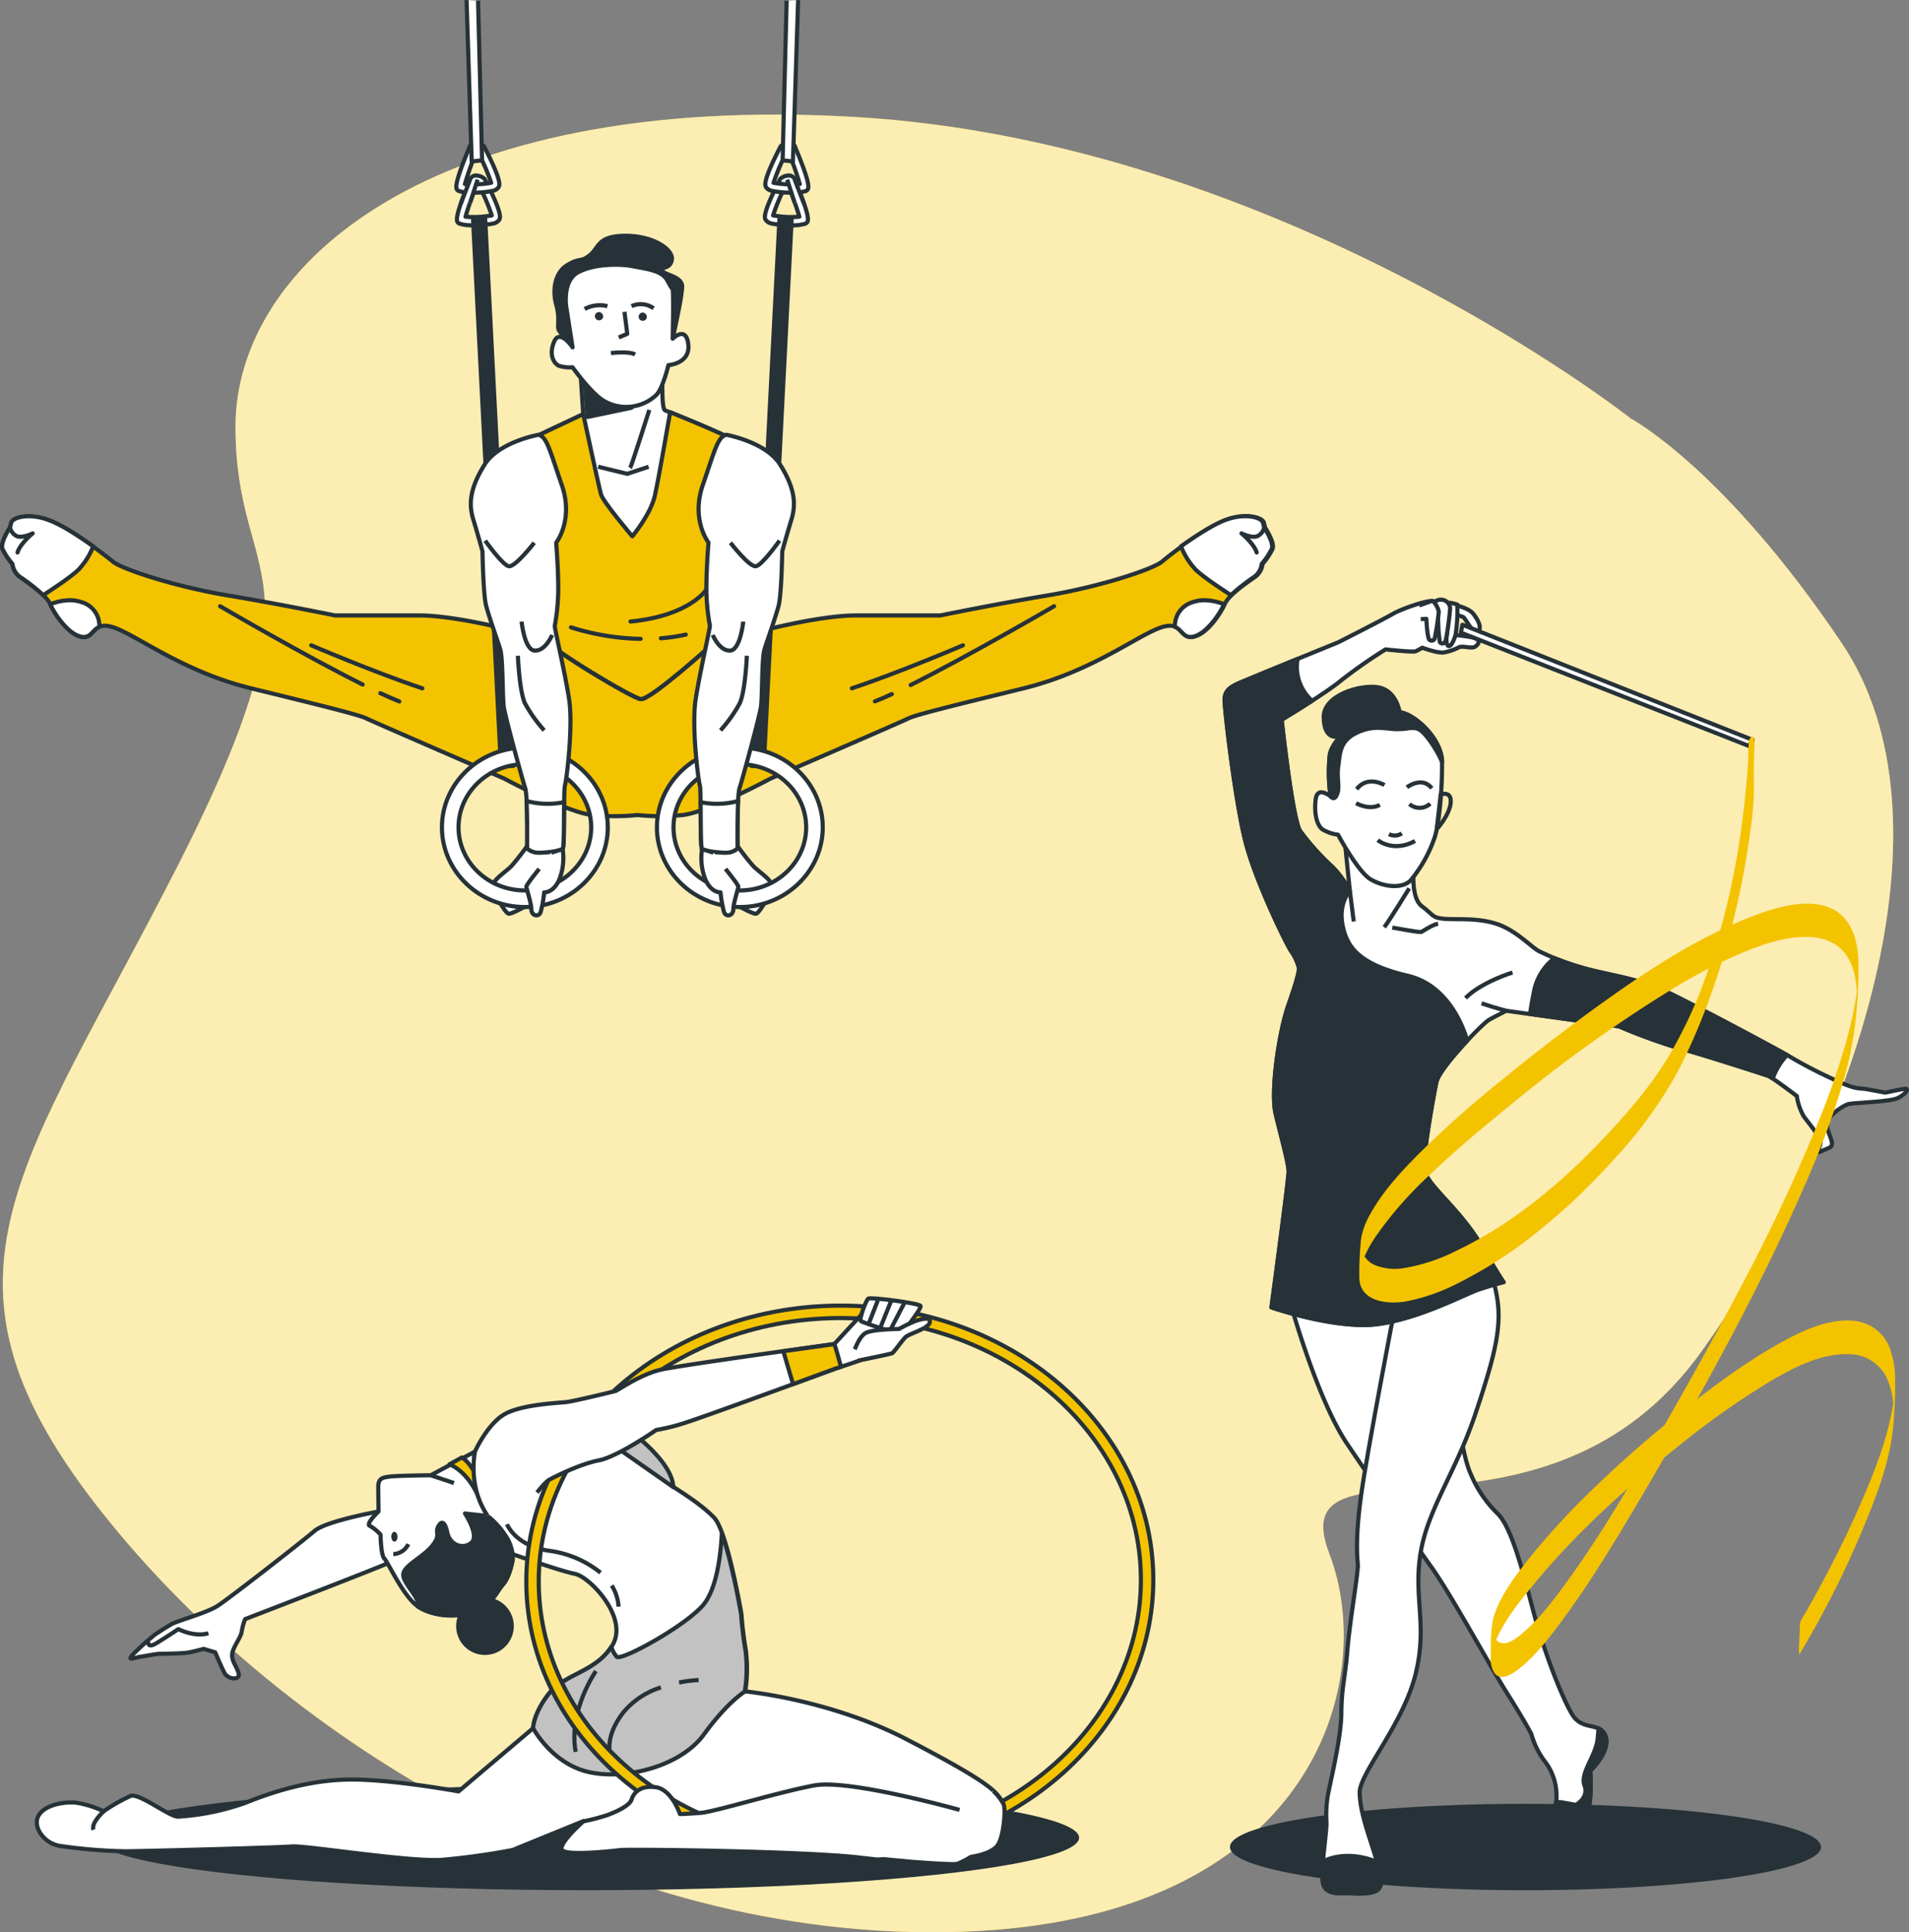 <svg xmlns="http://www.w3.org/2000/svg" viewBox="0 0 460.43 466.02"><rect x="0" y="0" width="460.43" height="466.02" fill="#808080" stroke="none"/><g id="freepik--background-simple--inject-361"><path d="M413.53,111.48S328.9,44.7,226.41,38.75,77,74.46,77,113.47s23.14,33.06-13.89,105.79S.28,317.78,43.26,373.32s123,105.79,208.27,103.14,101.17-60.17,89.27-91.24,52.23,4,89.92-48.93S492.87,208,464.44,165.7,413.53,111.48,413.53,111.48Z" transform="translate(-20.2 -10.54)" style="fill:#F4C300"></path><path d="M413.53,111.48S328.9,44.7,226.41,38.75,77,74.46,77,113.47s23.14,33.06-13.89,105.79S.28,317.78,43.26,373.32s123,105.79,208.27,103.14,101.17-60.17,89.27-91.24,52.23,4,89.92-48.93S492.87,208,464.44,165.7,413.53,111.48,413.53,111.48Z" transform="translate(-20.2 -10.54)" style="fill:#fff;opacity:0.7"></path></g><g id="freepik--shadow-2--inject-361"><ellipse cx="367.93" cy="445.46" rx="71.28" ry="10.42" style="fill:#263238"></ellipse></g><g id="freepik--shadow-1--inject-361"><ellipse cx="141.64" cy="443.22" rx="118.63" ry="12.65" style="fill:#263238"></ellipse></g><g id="freepik--character-3--inject-361"><path d="M331.34,324.49s6.53,23.6,13.8,34.31,15.31,22.71,20.23,29.58,14,23.69,18.33,30.54,5.84,9.82,5.84,9.82a20,20,0,0,0,3.07,6.37,13.45,13.45,0,0,1,3,8.46c.08,3.12-1.21,3.9-1.27,5.36s2.85,1.78,4.32,1.43,4-.67,4.74-3.77.36-8.94.36-8.94,5-4.79,3.68-8.39-5.58-1.06-8.11-5.33-6.29-14.21-8.48-21.8-5.33-22.3-9.32-26.42a28.68,28.68,0,0,1-6.68-9.86c-1.53-3.39-2.49-10.3-2.49-10.3s.47-6.44-3.89-21.83-14.62-14.34-24.4-14.54S332.23,318.07,331.34,324.49Z" transform="translate(-20.2 -10.54)" style="fill:#fff;stroke:#263238;stroke-linejoin:round"></path><path d="M398.65,450.36c1.47-.36,4-.67,4.74-3.77s.36-8.94.36-8.94,5-4.79,3.68-8.39a3,3,0,0,0-1.68-1.84c-.05.58-.12,1.36-.21,2.39-.38,4.15-4.31,8.36-3.18,11.33s-2.07,4.7-2.07,4.7l-2.89-.53a5.2,5.2,0,0,0-1.92-.08c-.3,1.8-1.1,2.55-1.15,3.7C394.27,450.39,397.18,450.71,398.65,450.36Z" transform="translate(-20.2 -10.54)" style="fill:#263238;stroke:#263238;stroke-linejoin:round"></path><path d="M356.71,325.53s-5.82,30.17-7.8,42.8-1.35,17.65-1.22,19.53-2,14.08-2.52,20.72-1.41,8.9-1.45,15.15-3,18-3.34,20.27a29.76,29.76,0,0,0-.25,6c.11,2.51-1.52,11.81-.81,14.76s4.49,2.26,6.15,2.33,6.23.47,7.34-1.15.17-4.16-1.11-8.38-3.54-10.14-3.56-14.73,10.46-16.44,13.45-28.4-.49-18.35,1.2-29.11,8.52-19.64,13.27-33.82,6.49-21.18,5.13-28.53-3-8.87-3-8.87Z" transform="translate(-20.2 -10.54)" style="fill:#fff;stroke:#263238;stroke-linejoin:round"></path><path d="M352.81,466c.92-1.36.42-3.36-.52-6.43-6.68-2.67-11.39-.91-13-.11a20.68,20.68,0,0,0,0,5.36c.71,2.94,4.49,2.26,6.15,2.33S351.7,467.59,352.81,466Z" transform="translate(-20.2 -10.54)" style="fill:#263238;stroke:#263238;stroke-linejoin:round"></path><path d="M344.45,212.52l1.33,12.93a23.67,23.67,0,0,0-4.11-5.75A60.12,60.12,0,0,1,333.8,211c-1.9-2.87-4.48-26.87-4.48-26.87s10.66-6.39,14.36-9.5a123.79,123.79,0,0,1,10.7-7.47s6.64.74,7.28.45a17.93,17.93,0,0,0,1.58-.86s3.67,1.39,5.23,1.14a13,13,0,0,0,3.62-1.24c1-.44,3.06.42,3.89-.15s1.62-1.64-.53-2.2a40.39,40.39,0,0,0-6.18-.72l.83-4.93a9.77,9.77,0,0,1,3.07.75c.6.49,2.46,4.29,3.42,3.55s.56-2.3-1.06-4.39-8.57-3-10.12-3.05-7.21,1.88-9.44,3.18-13,6.76-13,6.76-21.78,8.88-24,9.87-3.34,1.88-3.42,3.9,2.67,25.56,5.23,35,9.43,23.51,10.74,25.58a12.86,12.86,0,0,1,2,4.27c0,.47-.25,2.32-2.53,8.75s-4.43,20.92-3.11,26.4S331,291.1,331,293.12s-4.14,32.73-4.14,32.73,15.76,5.46,25.91,4,20.78-7.21,24.08-8.32,6-1.77,6-1.77-.3-.16-5.52-9.07S363.82,296,363.66,292.29s2.27-17.44,3-20.82,11.14-14.13,12.72-15,4.13-2.15,4.13-2.15l27.15,3.75a141.67,141.67,0,0,0,14.37,5.25c5.07,1.29,20.39,6.27,21.46,6.62s7.09,4.95,7.09,4.95a13.73,13.73,0,0,0,1.66,4.88c1.17,1.6,4.13,5.13,4.09,6.22s-1.37,3.05.22,2.18,2.82-.66,2.42-2.38-1.42-3-1-4.7,3.89-4,5.14-4.29,9.8-.53,11.69-1.38,3.21-2.51,1.65-2.26-4.54.9-4.54.9-2-.39-4.31-.8-2.49.21-7.67-2.18a111.44,111.44,0,0,1-11.09-5.73c-4.1-2.34-26.42-14.28-31.3-16.34s-10.11-3-15.34-4.2a64.36,64.36,0,0,1-13.92-4.92c-2-1.16-5.68-5.2-10.43-6.63s-9.43-.86-12.37-1.13-2.45-.88-5.31-3-1.94-9.39-1.94-9.39,1.47,5.8-7.25-1.08S344.45,212.52,344.45,212.52Z" transform="translate(-20.2 -10.54)" style="fill:#fff;stroke:#263238;stroke-linejoin:round"></path><path d="M385,245.09s-7.45,2.26-11.34,6.15" transform="translate(-20.2 -10.54)" style="fill:none;stroke:#263238;stroke-linejoin:round"></path><path d="M383.54,254.32s-2.09-.49-6-1.79" transform="translate(-20.2 -10.54)" style="fill:none;stroke:#263238;stroke-linejoin:round"></path><path d="M356,234.25s6.46,1.2,6.94,1.06,2.39-1.61,4.11-2" transform="translate(-20.2 -10.54)" style="fill:none;stroke:#263238;stroke-linejoin:round"></path><path d="M360.08,224.8s-4.66,7.57-6,9.37" transform="translate(-20.2 -10.54)" style="fill:none;stroke:#263238;stroke-linejoin:round"></path><line x1="325.58" y1="214.91" x2="326.51" y2="222.24" style="fill:none;stroke:#263238;stroke-linejoin:round"></line><path d="M377.34,310.7c-5.22-8.9-13.52-14.68-13.68-18.41s2.27-17.44,3-20.82c.44-2,4.11-6.39,7.42-9.93-1.29-4.55-5.29-13.53-14.28-15.65-12-2.82-14.76-7-15.79-12.28s1.74-8.16,1.74-8.16a23.67,23.67,0,0,0-4.11-5.75A60.12,60.12,0,0,1,333.8,211c-1.9-2.87-4.48-26.87-4.48-26.87s3.6-2.16,7.34-4.58a10.9,10.9,0,0,1-3.49-10.1c-6.1,2.5-13,5.34-14.19,5.87-2.22,1-3.34,1.88-3.42,3.9s2.67,25.56,5.23,35,9.43,23.51,10.74,25.58a12.86,12.86,0,0,1,2,4.27c0,.47-.25,2.32-2.53,8.75s-4.43,20.92-3.11,26.4S331,291.1,331,293.12s-4.14,32.73-4.14,32.73,15.76,5.46,25.91,4,20.78-7.21,24.08-8.32,6-1.77,6-1.77S382.56,319.61,377.34,310.7Z" transform="translate(-20.2 -10.54)" style="fill:#263238;stroke:#263238;stroke-linejoin:round"></path><path d="M335.34,240.59s1.33-12-1-20.45" transform="translate(-20.2 -10.54)" style="fill:none;stroke:#263238;stroke-linejoin:round"></path><path d="M451.22,265c-5.31-3-26-14-30.69-16-4.88-2.06-10.11-3-15.34-4.2a71.63,71.63,0,0,1-10.09-3.17,13.47,13.47,0,0,0-5,8.45c-.39,1.92-.67,3.57-.87,5l21.49,3a141.67,141.67,0,0,0,14.37,5.25c5.07,1.29,20.39,6.27,21.46,6.62a7.45,7.45,0,0,1,1.22.71A16,16,0,0,1,451.22,265Z" transform="translate(-20.2 -10.54)" style="fill:#263238;stroke:#263238;stroke-linejoin:round"></path><path d="M371.68,156.35a36.74,36.74,0,0,1-.39,7.15c-.55,2.15-1.54,3.51-2,2.56s-.05-2.33,0-4-.44-4.51-.42-5S368.36,155.25,371.68,156.35Z" transform="translate(-20.2 -10.54)" style="fill:#fff;stroke:#263238;stroke-linejoin:round"></path><path d="M369.37,155.87a2.13,2.13,0,0,1,.59,1.32,71.26,71.26,0,0,1-1,7.51c-.22.77-.5,1.15-1.07,1s-.43-.6-.63-2-.16-5.56-.5-6.61-.85-1.33-.06-1.68A2.24,2.24,0,0,1,369.37,155.87Z" transform="translate(-20.2 -10.54)" style="fill:#fff;stroke:#263238;stroke-linejoin:round"></path><path d="M362.49,156.56s2.24-.78,2.92-1.06,1.77,1.9,1.8,2.61a57.93,57.93,0,0,1-1,6.48.8.8,0,0,1-1.23.27c-.57-.47-.76-5.07-.76-5.07l-1.36.08" transform="translate(-20.2 -10.54)" style="fill:#fff;stroke:#263238;stroke-linejoin:round"></path><polygon points="352.72 150.67 422.73 178.45 421.78 179.9 352.35 152.58 352.72 150.67" style="fill:#fff;stroke:#263238;stroke-linejoin:round"></polygon><path d="M441.81,194.33c0,.26,0,.38,0,0,0,.12,0,.25,0,.38v.24c0,.55,0-.46,0-.18,0,.87,0-.58,0,0,0-.61.05-1.3.08-1.85,0,.24.05-1.07,0-.34.06-1.11,0-.32,0-.08,0,.43,0-.53,0,.09,0,.22,0,.45,0,.67-.26,4.37-.7,9.06-1.26,13.52a183.63,183.63,0,0,1-8.81,38.73,109.34,109.34,0,0,1-9,19.52c-4.38,7.33-10,13.87-15.86,20.05-10.18,10.76-22,20.68-35.43,27.08a44.08,44.08,0,0,1-12.55,4.19,13,13,0,0,1-7.26-.74,5.53,5.53,0,0,1-3.27-4.54c0-.12,0-.25,0-.37-.07-.75-.34,7.4-.29,7.07,0-.08,0-.17,0-.25.05-.34.1-.67.17-1a14.62,14.62,0,0,1,.69-2.25,29.42,29.42,0,0,1,2.88-5.36,90.67,90.67,0,0,1,13.13-15c6.21-5.95,12.83-11.47,19.51-16.89a342,342,0,0,1,38.71-27.77,128.26,128.26,0,0,1,18-9.27c4.62-1.86,9.63-3.51,14.66-3.48,3.68,0,7.31,1.21,9.52,4.29s2.65,7.32,2.7,11.15c0,1.39.41-7.49.21-5.17l-.06.8c-.06.62-.12,1.24-.2,1.85-.16,1.23-.35,2.46-.58,3.69-.48,2.64-1.1,5.25-1.8,7.84a175.64,175.64,0,0,1-5.95,17.68,414.68,414.68,0,0,1-17.95,39C435.41,329.87,428.7,342,421.8,354c-7.39,12.84-14.79,25.76-23.5,37.77-3.15,4.35-6.47,8.81-10.54,12.35-1.4,1.21-4.28,3.73-6.27,2.31a4.14,4.14,0,0,1-1.35-2.7c0-.14,0-.29-.06-.43a2,2,0,0,1,0-.23c0-.16-.3,7.07-.3,7.09.07-.39.11-.77.21-1.16a15.9,15.9,0,0,1,.85-2.49c2-4.77,5.33-9.05,8.58-13,10.24-12.62,22.49-23.74,35.17-33.85a198.32,198.32,0,0,1,22.61-16c5.59-3.28,12.27-6.77,19-6.52a10.1,10.1,0,0,1,9.14,5.89,18.28,18.28,0,0,1,1.5,6.26c.05.59.07,1.19.08,1.78,0,3.09.52-8.1.16-4.22-.13,1.37-.33,2.73-.58,4.07-1.41,7.48-4.29,14.72-7.29,21.69s-6.42,13.89-10.06,20.62c-1.53,2.83-3.09,5.65-4.75,8.4a5.06,5.06,0,0,0-.08,1.19c-.05,1-.09,1.91-.13,2.86s-.08,1.91-.11,2.86a3.63,3.63,0,0,1,0,1.19,234.15,234.15,0,0,0,16-31.85c2.82-6.84,5.52-14,6.51-21.34a96.33,96.33,0,0,0,.69-13.15,22.44,22.44,0,0,0-1-6.86,10.24,10.24,0,0,0-8.53-7.39c-6.51-.83-13.3,2.54-18.78,5.62-8.37,4.7-16.16,10.6-23.67,16.56-7.16,5.68-14.06,11.71-20.62,18.07a181.45,181.45,0,0,0-15.73,17.07c-3.15,4-6.48,8.32-8.2,13.16-1.19,3.35-.92,7.17-1,10.67a6.15,6.15,0,0,0,.9,3.75c1.56,2.11,4.41.16,5.9-1,4.13-3.23,7.42-7.64,10.52-11.82,5.3-7.18,10.08-14.74,14.67-22.39q10.41-17.31,20.12-35c7.26-13.23,14.23-26.63,20.48-40.36,5.54-12.15,10.79-24.67,13.88-37.7a97.59,97.59,0,0,0,2.2-19.81c.12-4.2,0-8.81-2.27-12.5-5.18-8.39-17.59-4.26-24.73-1.37-14.06,5.7-26.91,14.55-39.1,23.47-6.8,5-13.45,10.18-20,15.54a255.74,255.74,0,0,0-20.14,17.93c-4.29,4.35-8.58,9-11.54,14.41a19,19,0,0,0-2,5,14.41,14.41,0,0,0-.29,2.26,77.49,77.49,0,0,0-.29,8.2c.26,5.54,6.67,6.24,11,5.56a47.27,47.27,0,0,0,13.27-4.68,104,104,0,0,0,17.58-11.26,153.11,153.11,0,0,0,19.81-18.63,105.53,105.53,0,0,0,14.91-20.48C431.49,256.33,439,236,442.37,211c1.43-10.41.5-10.38,1-20.88.15-3.25-1.34-1.58-1.38-.77-.07,1.65-.16,3.32-.17,5Z" transform="translate(-20.2 -10.54)" style="fill:#F4C300"></path><path d="M357.79,182.34s-.72-5.15-5-6-13.42,1.78-13.33,7.21,3.22,4.64,3.22,4.64Z" transform="translate(-20.2 -10.54)" style="fill:#263238;stroke:#263238;stroke-linejoin:round"></path><path d="M348.57,184s-7,4.37-7.65,8.69a40.52,40.52,0,0,0,.21,9.94s-3.15-2.62-3.59.62.2,6.37,1.71,7.37a9.75,9.75,0,0,0,3.67,1.23s4.76,8.89,7.79,10.72,7.65,2.49,9.76.25a32.77,32.77,0,0,0,5.7-10.16c1.23-3.52,1.89-12.19,1.83-18.24s-7.11-11.93-10.21-12.06S350.17,182.8,348.57,184Z" transform="translate(-20.2 -10.54)" style="fill:#fff;stroke:#263238;stroke-linejoin:round"></path><path d="M357.79,182.34c-3.1-.13-7.62.46-9.22,1.64,0,0-7,4.37-7.65,8.69a40.52,40.52,0,0,0,.21,9.94s.88,1.27,1.58-.56-.16-3.89.28-6.82.24-6,4.52-8,7-.79,9.81-.83,3.44-.64,5,0,4.15,4.67,5.15,6.73c.18.37.38.8.57,1.26C367.94,188.34,360.89,182.47,357.79,182.34Z" transform="translate(-20.2 -10.54)" style="fill:#263238;stroke:#263238;stroke-linejoin:round"></path><path d="M367.68,202.15s2.68-1,2.41,2-3.37,6.38-3.37,6.38Z" transform="translate(-20.2 -10.54)" style="fill:none;stroke:#263238;stroke-linejoin:round"></path><path d="M347.27,204.25s3.18,1.84,5.73.4" transform="translate(-20.2 -10.54)" style="fill:none;stroke:#263238;stroke-linejoin:round"></path><path d="M354.12,199.88s-4.08-2.49-6.71,1" transform="translate(-20.2 -10.54)" style="fill:none;stroke:#263238;stroke-linejoin:round"></path><path d="M360.14,204.47a3.75,3.75,0,0,0,5-.1" transform="translate(-20.2 -10.54)" style="fill:none;stroke:#263238;stroke-linejoin:round"></path><path d="M359.53,200.41s3.69-2.79,6,.25" transform="translate(-20.2 -10.54)" style="fill:none;stroke:#263238;stroke-linejoin:round"></path><path d="M355.19,211.72a3.14,3.14,0,0,0,3.11-.18" transform="translate(-20.2 -10.54)" style="fill:none;stroke:#263238;stroke-linejoin:round"></path><path d="M352.49,213.16s3.75,3.1,9,.21" transform="translate(-20.2 -10.54)" style="fill:none;stroke:#263238;stroke-linejoin:round"></path></g><g id="freepik--character-2--inject-361"><path d="M325.32,137.78l-.3-1.21c-.31-1.21-4.24-2.43-9.09-.61s-13.31,8.17-15.43,10S285.66,152,273,154.12s-26,4.85-26,4.85H226.64c-8.18,0-21.19,3.33-21.19,3.33-12.72.6-31.48,6.35-31.48,6.35s-18.77-5.75-31.48-6.35c0,0-13-3.33-21.19-3.33H101s-13.32-2.73-26-4.85S49.56,147.77,47.44,146,36.84,137.78,32,136s-8.78-.6-9.08.61l-.31,1.21s-2.42,3.63-1.81,5.14a17.3,17.3,0,0,0,2.42,3.64,4.46,4.46,0,0,0,2.12,3.32c2.12,1.52,6.05,4.24,7,6.36s4.24,7.27,7.57,7.87S42.29,159.87,48,162s16.65,10.6,32.69,14.53,26,6.36,27.85,7.27,33.3,14.53,33.3,14.53,15.14,8.17,21.19,8.78a54.73,54.73,0,0,0,10.9,0,54.61,54.61,0,0,0,10.89,0c6.06-.61,21.19-8.78,21.19-8.78s31.48-13.62,33.3-14.53,11.81-3.33,27.85-7.27,26.94-12.41,32.69-14.53,4.84,2.73,8.17,2.12,6.66-5.75,7.57-7.87,4.85-4.84,7-6.36a4.46,4.46,0,0,0,2.12-3.32,17.3,17.3,0,0,0,2.42-3.64C327.74,141.41,325.32,137.78,325.32,137.78Z" transform="translate(-20.2 -10.54)" style="fill:#F4C300;stroke:#263238;stroke-linejoin:round"></path><path d="M111.94,177.72c1.75.82,3.31,1.49,4.57,2" transform="translate(-20.2 -10.54)" style="fill:none;stroke:#263238;stroke-linecap:round;stroke-linejoin:round"></path><path d="M73.29,156.75s20.54,12,34.38,18.89" transform="translate(-20.2 -10.54)" style="fill:none;stroke:#263238;stroke-linecap:round;stroke-linejoin:round"></path><path d="M95.26,166.17s15.21,6.52,26.8,10.38" transform="translate(-20.2 -10.54)" style="fill:none;stroke:#263238;stroke-linecap:round;stroke-linejoin:round"></path><path d="M39.75,155.73c-2.79-.93-5.63-.12-7.44.52.91,2.13,4.23,7.26,7.56,7.86,2.24.41,2.57-1.64,4.29-2.39A5.91,5.91,0,0,0,39.75,155.73Z" transform="translate(-20.2 -10.54)" style="fill:#fff;stroke:#263238;stroke-linejoin:round"></path><path d="M22.92,136.57l-.31,1.21s-2.42,3.63-1.81,5.14a17.3,17.3,0,0,0,2.42,3.64,4.46,4.46,0,0,0,2.12,3.32,45.74,45.74,0,0,1,5.3,4.19c2.28-1.48,6.86-4.5,8.56-6.21a17.41,17.41,0,0,0,3.48-5.55C39.28,139.88,35,137.07,32,136,27.16,134.14,23.22,135.36,22.92,136.57Z" transform="translate(-20.2 -10.54)" style="fill:#fff;stroke:#263238;stroke-linejoin:round"></path><path d="M22.61,137.78a3.07,3.07,0,0,0,1.67,2.08c1.36.54,3.8-.68,3.8-.68s-3,2.44-3.66,4.61" transform="translate(-20.2 -10.54)" style="fill:none;stroke:#263238;stroke-linecap:round;stroke-linejoin:round"></path><path d="M235.3,177.94c-1.56.72-2.94,1.32-4.08,1.75" transform="translate(-20.2 -10.54)" style="fill:none;stroke:#263238;stroke-linecap:round;stroke-linejoin:round"></path><path d="M274.43,156.75s-20.75,12.08-34.59,19" transform="translate(-20.2 -10.54)" style="fill:none;stroke:#263238;stroke-linecap:round;stroke-linejoin:round"></path><path d="M252.46,166.17s-15.21,6.52-26.8,10.38" transform="translate(-20.2 -10.54)" style="fill:none;stroke:#263238;stroke-linecap:round;stroke-linejoin:round"></path><path d="M308,155.73c2.79-.93,5.63-.12,7.44.52-.92,2.13-4.24,7.26-7.57,7.86-2.24.41-2.56-1.64-4.29-2.39A5.93,5.93,0,0,1,308,155.73Z" transform="translate(-20.2 -10.54)" style="fill:#fff;stroke:#263238;stroke-linejoin:round"></path><path d="M324.81,136.57l.3,1.21s2.42,3.63,1.82,5.14a17.61,17.61,0,0,1-2.43,3.64,4.46,4.46,0,0,1-2.12,3.32,46.6,46.6,0,0,0-5.3,4.19c-2.28-1.48-6.86-4.5-8.56-6.21a17.51,17.51,0,0,1-3.47-5.55c3.39-2.43,7.71-5.24,10.68-6.35C320.57,134.14,324.5,135.36,324.81,136.57Z" transform="translate(-20.2 -10.54)" style="fill:#fff;stroke:#263238;stroke-linejoin:round"></path><path d="M325.11,137.78a3,3,0,0,1-1.67,2.08c-1.36.54-3.8-.68-3.8-.68s3,2.44,3.66,4.61" transform="translate(-20.2 -10.54)" style="fill:none;stroke:#263238;stroke-linecap:round;stroke-linejoin:round"></path><path d="M134.47,64.86a9.68,9.68,0,0,1-3.5-.4c-.74-.44-1.43-.86,2.64-10.66l0-.06a1.56,1.56,0,0,1,1-.84,3.05,3.05,0,0,1,2.24.61l.2.14.12.21c4.27,8.24,3.69,9.25,3.44,9.69a2.26,2.26,0,0,1-1.45.9A23.07,23.07,0,0,1,134.47,64.86Zm-2-2.06a24.18,24.18,0,0,0,6.34-.31A46.45,46.45,0,0,0,135.57,55l-.26-.12A71.91,71.91,0,0,0,132.47,62.8Zm6.38,0Zm.22-.41Z" transform="translate(-20.2 -10.54)" style="fill:#fff;stroke:#263238;stroke-linejoin:round"></path><path d="M134.33,57a10,10,0,0,1-3.5-.4c-.74-.45-1.43-.86,2.64-10.66l0-.07a1.54,1.54,0,0,1,1-.83,3.07,3.07,0,0,1,2.24.6l.2.14.11.22c4.27,8.24,3.69,9.25,3.44,9.68a2.22,2.22,0,0,1-1.45.9A22.29,22.29,0,0,1,134.33,57Zm-2-2.07a24.58,24.58,0,0,0,6.33-.3,46.46,46.46,0,0,0-3.24-7.47l-.26-.12A70.77,70.77,0,0,0,132.34,54.9Zm6.37,0Zm.23-.4Z" transform="translate(-20.2 -10.54)" style="fill:#fff;stroke:#263238;stroke-linejoin:round"></path><path d="M133.61,53.8l-2.1,5.13,2.07.53s1.65-5,1.7-5.19" transform="translate(-20.2 -10.54)" style="fill:#fff"></path><line x1="115.2" y1="43.32" x2="113.37" y2="48.92" style="fill:none;stroke:#263238;stroke-linejoin:round"></line><line x1="113.43" y1="43.2" x2="111.13" y2="49.15" style="fill:none;stroke:#263238;stroke-linejoin:round"></line><polyline points="112.53 0.02 113.77 38.94 116.27 38.66 115.3 0.15" style="fill:#fff;stroke:#263238;stroke-linejoin:round"></polyline><polygon points="123.77 184.74 120.82 184.73 114.09 52.89 117.03 52.91 123.77 184.74" style="fill:#263238;stroke:#263238;stroke-linejoin:round"></polygon><path d="M160.19,100l.68,10.46s-13.88,6.51-14.39,6.85,0,7.54,1,13.71,3.77,32,4.46,33.93,20.56,13.88,22.79,14.22,17-13,17-13,7-47.47,6.51-48.67-16.62-7.54-17.65-8-.52-10.8-.52-10.8Z" transform="translate(-20.2 -10.54)" style="fill:#fff;stroke:#263238;stroke-linejoin:round"></path><path d="M161.21,101.17l.69,9.94,10.62-2.23S162.24,102,161.21,101.17Z" transform="translate(-20.2 -10.54)" style="fill:#263238;stroke:#263238;stroke-linejoin:round"></path><path d="M181.84,109.94c-1,5.75-2.92,16.67-3.66,20-1,4.63-5.48,9.94-5.48,9.94s-7-8.22-7.54-10.11-4.29-19.36-4.29-19.36-13.88,6.51-14.39,6.85,0,7.54,1,13.71,3.77,32,4.46,33.93,20.56,13.88,22.79,14.22,17-13,17-13,7-47.47,6.51-48.67C197.79,116.42,185.85,111.6,181.84,109.94Z" transform="translate(-20.2 -10.54)" style="fill:#F4C300;stroke:#263238;stroke-linejoin:round"></path><path d="M179.6,164.48a43.14,43.14,0,0,0,6-.89" transform="translate(-20.2 -10.54)" style="fill:none;stroke:#263238;stroke-linecap:round;stroke-linejoin:round"></path><path d="M157.92,161.84a59,59,0,0,0,16.79,2.78" transform="translate(-20.2 -10.54)" style="fill:none;stroke:#263238;stroke-linecap:round;stroke-linejoin:round"></path><path d="M190.56,152.75s-3.95,6.29-18.29,7.69" transform="translate(-20.2 -10.54)" style="fill:none;stroke:#263238;stroke-linecap:round;stroke-linejoin:round"></path><path d="M176.81,109.4s-4.29,13.54-4.63,14" transform="translate(-20.2 -10.54)" style="fill:none;stroke:#263238;stroke-linejoin:round"></path><polyline points="144.27 112.57 151.29 114.28 156.44 112.57" style="fill:none;stroke:#263238;stroke-linejoin:round"></polyline><path d="M148.36,213.07a59,59,0,0,1-4.8,6.34c-1.71,1.72-5,3.6-4.45,5.32s2.91,6,3.77,6.17,5.82-2.75,5.82-2.75c1.38-1.71,3.6-4.28,4.63-5.48s1.37-5.65,1.37-7.54S149.39,211,148.36,213.07Z" transform="translate(-20.2 -10.54)" style="fill:#fff;stroke:#263238;stroke-linejoin:round"></path><path d="M146.79,229.3c-11,0-20-8.62-20-19.22s9-19.23,20-19.23,20,8.63,20,19.23S157.83,229.3,146.79,229.3Zm0-34.45c-8.83,0-16,6.83-16,15.23s7.19,15.22,16,15.22,16-6.83,16-15.22S155.63,194.85,146.79,194.85Z" transform="translate(-20.2 -10.54)" style="fill:#fff;stroke:#263238;stroke-linejoin:round"></path><path d="M150.08,115.4s-9.6,1.71-13,7.19-3.94,9.26-2.74,13.2,2.23,7.71,2.23,7.71.17,10.28.85,13,2.75,8.4,3.43,10.63.52,11.48.86,13.88,4.45,17.48,5.14,19.53.51,14.57.51,14.57a4.12,4.12,0,0,0,2.23,1c1.37.17,5.83-.34,6.34-.86s.17-14.22.52-15.25,2.05-14.22,1-20.91S154,162.35,154,161.49a50.94,50.94,0,0,0,.85-8.74c0-5.31-.51-11.31-.51-11.31s4.28-5.48,1.37-13.88S152.13,115.91,150.08,115.4Z" transform="translate(-20.2 -10.54)" style="fill:#fff;stroke:#263238;stroke-linejoin:round"></path><path d="M137.22,140.93s4.12,5.83,5.66,6.17,6.17-5.66,6.17-5.66" transform="translate(-20.2 -10.54)" style="fill:none;stroke:#263238;stroke-miterlimit:10"></path><path d="M146,160.46s.69,7,3.26,7,4.11-3.77,4.11-3.77" transform="translate(-20.2 -10.54)" style="fill:none;stroke:#263238;stroke-miterlimit:10"></path><path d="M145.11,168.69s.34,8.57,1.71,11.48a33.79,33.79,0,0,0,4.63,6.51" transform="translate(-20.2 -10.54)" style="fill:none;stroke:#263238;stroke-miterlimit:10"></path><path d="M156.25,204a19.57,19.57,0,0,1-9.06-.28c.24,4.38.14,11.44.14,11.44a4.12,4.12,0,0,0,2.23,1c1.37.17,5.83-.34,6.34-.86C156.25,215,156.2,208.39,156.25,204Z" transform="translate(-20.2 -10.54)" style="fill:#fff;stroke:#263238;stroke-linejoin:round"></path><path d="M150.25,220.1s-3.09,3.77-3.09,4.28,1.2,4,1.2,5.49,1.72,2,2.23.68a28.94,28.94,0,0,0,.86-4.79s2.4.17,3.77-3.43a14.06,14.06,0,0,0,.68-7l-2.74.86" transform="translate(-20.2 -10.54)" style="fill:#fff;stroke:#263238;stroke-linejoin:round"></path><path d="M211,64.86a9.68,9.68,0,0,0,3.5-.4c.74-.44,1.44-.86-2.64-10.66l0-.06a1.6,1.6,0,0,0-1-.84,3.05,3.05,0,0,0-2.24.61l-.2.14-.12.21c-4.26,8.24-3.69,9.25-3.44,9.69a2.26,2.26,0,0,0,1.45.9A23.07,23.07,0,0,0,211,64.86Zm2-2.06a24.18,24.18,0,0,1-6.34-.31A46.45,46.45,0,0,1,209.86,55l.26-.12A71.91,71.91,0,0,1,213,62.8Zm-6.37,0Zm-.23-.41Z" transform="translate(-20.2 -10.54)" style="fill:#fff;stroke:#263238;stroke-linejoin:round"></path><path d="M211.1,57a9.91,9.91,0,0,0,3.5-.4c.74-.45,1.43-.86-2.64-10.66l0-.07a1.54,1.54,0,0,0-1-.83,3,3,0,0,0-2.24.6l-.21.14-.11.22c-4.27,8.24-3.69,9.25-3.44,9.68a2.22,2.22,0,0,0,1.45.9A22.29,22.29,0,0,0,211.1,57Zm2-2.07a24.58,24.58,0,0,1-6.33-.3A46.46,46.46,0,0,1,210,47.13l.26-.12A70.77,70.77,0,0,1,213.09,54.9Zm-6.37,0Zm-.22-.4Z" transform="translate(-20.2 -10.54)" style="fill:#fff;stroke:#263238;stroke-linejoin:round"></path><path d="M211.85,53.8l2.1,5.13-2.07.53-1.71-5.19" transform="translate(-20.2 -10.54)" style="fill:#fff"></path><line x1="189.86" y1="43.32" x2="191.68" y2="48.92" style="fill:none;stroke:#263238;stroke-linejoin:round"></line><line x1="191.62" y1="43.2" x2="193.92" y2="49.15" style="fill:none;stroke:#263238;stroke-linejoin:round"></line><polyline points="192.5 0.02 191.25 38.94 188.76 38.66 189.73 0.15" style="fill:#fff;stroke:#263238;stroke-linejoin:round"></polyline><polygon points="181.26 184.74 184.21 184.73 190.94 52.89 187.99 52.91 181.26 184.74" style="fill:#263238;stroke:#263238;stroke-linejoin:round"></polygon><path d="M197.07,213.07a59,59,0,0,0,4.8,6.34c1.71,1.72,5,3.6,4.45,5.32s-2.91,6-3.77,6.17-5.82-2.75-5.82-2.75c-1.37-1.71-3.6-4.28-4.63-5.48s-1.37-5.65-1.37-7.54S196,211,197.07,213.07Z" transform="translate(-20.2 -10.54)" style="fill:#fff;stroke:#263238;stroke-linejoin:round"></path><path d="M198.64,229.3c11,0,20-8.62,20-19.22s-9-19.23-20-19.23-20,8.63-20,19.23S187.6,229.3,198.64,229.3Zm0-34.45c8.83,0,16,6.83,16,15.23s-7.19,15.22-16,15.22-16-6.83-16-15.22S189.81,194.85,198.64,194.85Z" transform="translate(-20.2 -10.54)" style="fill:#fff;stroke:#263238;stroke-linejoin:round"></path><path d="M195.36,115.4s9.59,1.71,13,7.19,3.94,9.26,2.74,13.2-2.23,7.71-2.23,7.71-.17,10.28-.85,13-2.74,8.4-3.43,10.63-.51,11.48-.86,13.88-4.45,17.48-5.14,19.53-.51,14.57-.51,14.57a4.12,4.12,0,0,1-2.23,1c-1.37.17-5.83-.34-6.34-.86s-.17-14.22-.51-15.25-2.06-14.22-1-20.91,3.42-16.79,3.42-17.65a50.94,50.94,0,0,1-.85-8.74c0-5.31.51-11.31.51-11.31s-4.28-5.48-1.37-13.88S193.3,115.91,195.36,115.4Z" transform="translate(-20.2 -10.54)" style="fill:#fff;stroke:#263238;stroke-linejoin:round"></path><path d="M208.21,140.93s-4.11,5.83-5.66,6.17-6.17-5.66-6.17-5.66" transform="translate(-20.2 -10.54)" style="fill:none;stroke:#263238;stroke-miterlimit:10"></path><path d="M199.47,160.46s-.69,7-3.26,7-4.11-3.77-4.11-3.77" transform="translate(-20.2 -10.54)" style="fill:none;stroke:#263238;stroke-miterlimit:10"></path><path d="M200.33,168.69s-.35,8.57-1.72,11.48a33.79,33.79,0,0,1-4.63,6.51" transform="translate(-20.2 -10.54)" style="fill:none;stroke:#263238;stroke-miterlimit:10"></path><path d="M189.18,204a19.57,19.57,0,0,0,9.06-.28c-.24,4.38-.14,11.44-.14,11.44a4.12,4.12,0,0,1-2.23,1c-1.37.17-5.83-.34-6.34-.86C189.18,215,189.23,208.39,189.18,204Z" transform="translate(-20.2 -10.54)" style="fill:#fff;stroke:#263238;stroke-linejoin:round"></path><path d="M195.18,220.1s3.09,3.77,3.09,4.28-1.2,4-1.2,5.49-1.71,2-2.23.68a28.94,28.94,0,0,1-.86-4.79s-2.39.17-3.77-3.43a14.06,14.06,0,0,1-.68-7l2.74.86" transform="translate(-20.2 -10.54)" style="fill:#fff;stroke:#263238;stroke-linejoin:round"></path><path d="M158.55,82.32l-.25,12A38.78,38.78,0,0,1,155,90.2c-.51-1,.31-2.74-.64-6.17s-.43-7.71,2.71-9.59,3.15-.52,5.44-2.4,1.76-4.63,8.61-4.63,11.58,3.43,11.12,5.83-2.93,1.54-2.37,2.57,4.8,1.37,4.85,3.77-2.3,12.68-2.3,12.68-1.2-.51-1.37-3.26.93-8-.25-9.59-5.15-2.74-7.1-2.23-2.56,1.37-4.58,1-4.91-1.89-7.15-.34A11.42,11.42,0,0,0,158.55,82.32Z" transform="translate(-20.2 -10.54)" style="fill:#263238;stroke:#263238;stroke-linejoin:round"></path><path d="M158.3,94.32s-3.08-4.63-4.45-1.37,0,5.31,1.19,5.82a8.55,8.55,0,0,0,3.26.35s4,5.71,7.2,7.88a10.61,10.61,0,0,0,13-1.2c1.55-1.55,2.92-7.2,2.92-7.2s5.31-.34,4.79-5-3.77-1.37-3.77-1.37.25-9.94,0-12c0,0,0,.35-1.29-2.05s-4.81-2.74-8.32-3.43-9.74-.51-13.34,1.54-2.74,8.06-2.74,8.06Z" transform="translate(-20.2 -10.54)" style="fill:#fff;stroke:#263238;stroke-linejoin:round"></path><polyline points="149.24 81.38 151.29 80.52 150.61 75.21" style="fill:none;stroke:#263238;stroke-linejoin:round"></polyline><path d="M167.55,95.69s4.29-.52,5.83.34" transform="translate(-20.2 -10.54)" style="fill:none;stroke:#263238;stroke-linejoin:round"></path><path d="M161.21,85.06a7.78,7.78,0,0,1,5.49-.68" transform="translate(-20.2 -10.54)" style="fill:none;stroke:#263238;stroke-linejoin:round"></path><path d="M172.52,84.38a5.39,5.39,0,0,1,5.32.51" transform="translate(-20.2 -10.54)" style="fill:none;stroke:#263238;stroke-linejoin:round"></path><path d="M165.67,87a1,1,0,1,1-.94-1.2A1.1,1.1,0,0,1,165.67,87Z" transform="translate(-20.2 -10.54)" style="fill:#263238"></path><path d="M176.21,87.12a1,1,0,1,1-.94-1.2A1.1,1.1,0,0,1,176.21,87.12Z" transform="translate(-20.2 -10.54)" style="fill:#263238"></path></g><g id="freepik--character-1--inject-361"><path d="M142,384.71s13.15,4.71,16.8,5.39,13,10.54,9.17,17.13-11.57,6.92-15.39,11.82-3.79,8.29-3.79,8.29l-18,15.25s-16.29-3-26.48-2.86-19.37,3.37-24.93,5.62a59.52,59.52,0,0,1-16.22,3.33c-2.18,0-9.28-5.72-11.46-5a42.09,42.09,0,0,0-6.51,3.71,23.5,23.5,0,0,0-6.81-2.11c-2.92-.21-7.52.57-8.94,3.26s1.53,6.77,5.41,7.22a121.48,121.48,0,0,0,15.79,1.27c6.07-.06,36.87-.9,40-1.17s28.43,3.8,36.19,3.23a169.82,169.82,0,0,0,17-2.37l17.15-7s-6.73,5.9-5,7.09,11.65.11,13.83-.15,43.92.23,57.52,1.78,22.6,2.66,25.73.44,7.49-2.76,8.43-5.44,1.38-7.05-.1-9.22-4.42-4.8-22.73-14.3-38.71-11.45-38.71-11.45a35.4,35.4,0,0,0,.13-9.95c-.77-4.36-1.06-8.73-1.06-8.73s-3.38-19.85-6.57-23.21-8.81-6.7-9.79-7.42-1.25-3.38-5.43-8.18-11.24-6.67-13.18-7.14-22.71,2.41-27.73,8.54S137.61,382.34,142,384.71Z" transform="translate(-20.2 -10.54)" style="fill:#fff;stroke:#263238;stroke-linejoin:round"></path><path d="M167.74,392.94a10.69,10.69,0,0,1,1.65,5.09" transform="translate(-20.2 -10.54)" style="fill:none;stroke:#263238;stroke-linejoin:round"></path><path d="M142.48,378.16s2,5.18,10.16,6.39a25,25,0,0,1,12.4,5.28" transform="translate(-20.2 -10.54)" style="fill:none;stroke:#263238;stroke-linejoin:round"></path><path d="M182.59,369.21,168,359l4.19-3.3S182.38,363,182.59,369.21Z" transform="translate(-20.2 -10.54)" style="fill:#c2c2c2;stroke:#263238;stroke-linejoin:round"></path><path d="M200,408.57c-.77-4.36-1.06-8.73-1.06-8.73s-2.16-12.64-4.65-19.45c-.16,3.56-.92,13.22-4.6,17.37-4.55,5.15-19.5,13.33-20.73,12.37a6.12,6.12,0,0,1-1.3-2.43c-3.91,6.13-11.36,6.58-15.09,11.35s-3.79,8.29-3.79,8.29,4.46,8.44,13.22,10.53,22.31-1.22,28-9.05,9.83-10.3,9.83-10.3A35.4,35.4,0,0,0,200,408.57Z" transform="translate(-20.2 -10.54)" style="fill:#c2c2c2;stroke:#263238;stroke-linejoin:round"></path><path d="M163.92,413.58s-6.69,9.54-4.88,19.47" transform="translate(-20.2 -10.54)" style="fill:none;stroke:#263238;stroke-linejoin:round"></path><path d="M179.6,417.51a19.26,19.26,0,0,0-9,5.95c-5.74,7.34-2.53,12.16-2.53,12.16" transform="translate(-20.2 -10.54)" style="fill:none;stroke:#263238;stroke-linejoin:round"></path><path d="M188.69,415.73a32,32,0,0,0-4.71.6" transform="translate(-20.2 -10.54)" style="fill:none;stroke:#263238;stroke-linejoin:round"></path><path d="M111.5,375.08s-12.66,2.29-15.43,4.68S75.4,396.12,72.63,397.87,63,401.42,61.5,402.29s-3.84,2.41-3.84,2.41a66.53,66.53,0,0,0-5.54,5c-1.27,1.52.44.64,1.94.41s3.87-.69,4.51-.7,5.37-.06,6.88-.29a39.53,39.53,0,0,0,3.85-.91l2.81.83s1.32,3.21,2.2,4.92,3.89,1.89,3.45.18-1.76-3-1.56-4.71,2.1-3.9,2.3-5.4a13.76,13.76,0,0,1,.83-3s31.68-12.18,35.53-13.94,4-8,2-11S111.5,375.08,111.5,375.08Z" transform="translate(-20.2 -10.54)" style="fill:#fff;stroke:#263238;stroke-linejoin:round"></path><path d="M56,406.48s-.38,1.75,1.89.38,5.33-3.41,5.33-3.41,3.78,2,7.25,1" transform="translate(-20.2 -10.54)" style="fill:none;stroke:#263238;stroke-linejoin:round"></path><path d="M143.62,402.66a6.45,6.45,0,1,1-6.52-6.38A6.44,6.44,0,0,1,143.62,402.66Z" transform="translate(-20.2 -10.54)" style="fill:#263238;stroke:#263238;stroke-linejoin:round"></path><path d="M134.77,360.63l-10.69,5.71s-8,.08-9.88.32-2.79.46-2.77,2.61.07,5.81.07,5.81-3.19,3-2.11,3.46a10.13,10.13,0,0,1,2.6,2.12s.05,4.94.92,5.79,4.62,9.19,8.09,11.52,9.49,2.9,13.77,1.14,5.11-4.58,6.8-6.53,2.3-6,2.3-6a10,10,0,0,0-1.56-5.36,19.92,19.92,0,0,0-4.58-5.11,28.42,28.42,0,0,1-2.43-5.78C134,366.22,134.77,360.63,134.77,360.63Z" transform="translate(-20.2 -10.54)" style="fill:#fff;stroke:#263238;stroke-linejoin:round"></path><path d="M133.94,382.56c-1.92,1.74-5.15.71-5.83-2.3,0,0-.69-3.86-2-1.91s.67,2.14-1.66,5-7,4.81-7,7S121.62,396,121,398c3.46,2.33,9.49,2.9,13.77,1.14s5.11-4.58,6.8-6.53,2.3-6,2.3-6a10,10,0,0,0-1.56-5.36,19.92,19.92,0,0,0-4.58-5.11c-1.93-.19-5.38-.58-5.38-.58S135.85,380.82,133.94,382.56Z" transform="translate(-20.2 -10.54)" style="fill:#263238;stroke:#263238;stroke-linejoin:round"></path><path d="M115.05,385.35a4.19,4.19,0,0,0,3.63-2.4" transform="translate(-20.2 -10.54)" style="fill:none;stroke:#263238;stroke-linejoin:round"></path><path d="M116.08,381.15c0,.65-.32,1.19-.74,1.19s-.76-.52-.77-1.17.33-1.19.74-1.19S116.07,380.5,116.08,381.15Z" transform="translate(-20.2 -10.54)" style="fill:#263238"></path><path d="M136,372.44l1.33-1.62s-3-7.26-5.73-8.77l-3,1.66s4.53,1.45,7.4,8.73" transform="translate(-20.2 -10.54)" style="fill:#F4C300;stroke:#263238;stroke-linejoin:round"></path><line x1="103.88" y1="355.8" x2="109.49" y2="357.67" style="fill:none;stroke:#263238;stroke-linejoin:round"></line><path d="M223.5,458.09c-41.69.47-75.95-28.91-76.36-65.48S180.32,325.9,222,325.43s75.95,28.91,76.36,65.48S265.19,457.62,223.5,458.09Zm-1.45-129.66c-40,.45-72.3,29.22-71.91,64.15s33.29,63,73.33,62.51,72.29-29.23,71.9-64.15S262.08,328,222.05,328.43Z" transform="translate(-20.2 -10.54)" style="fill:#F4C300;stroke:#263238;stroke-linejoin:round"></path><path d="M149.74,370.51s1.87-2.55,3.13-3.2,7.12-3.66,11.75-4.56,13.83-7.32,13.83-7.32a50.48,50.48,0,0,0,5.68-1.33c4-1.1,37.58-13.49,37.58-13.49s9.25-2.85,11.76-4.56a27.25,27.25,0,0,0,5.21-5.54l-10.79-2.83-6.45,7s-36.63,5.05-41.68,6.16-10.48,5-11.11,5.18-9.88,2.43-11.78,2.66-10.74.55-14.93,2.91-7.17,9-7.17,9-1.86,8.38,3,15.44" transform="translate(-20.2 -10.54)" style="fill:#fff;stroke:#263238;stroke-linejoin:round"></path><path d="M211.48,344.36c5.82-2.12,10.23-3.75,10.23-3.75l1.33-.42c-.51-1.92-1.22-4.48-1.6-5.48,0,0-5.39.74-12.31,1.72Z" transform="translate(-20.2 -10.54)" style="fill:#F4C300;stroke:#263238;stroke-linejoin:round"></path><path d="M237.51,332.42s5-6.23,4.72-6.91-12-2.15-12.58-1.8-2.23,4.94-1.88,5.39S237.51,332.42,237.51,332.42Z" transform="translate(-20.2 -10.54)" style="fill:#fff;stroke:#263238;stroke-linejoin:round"></path><line x1="218.25" y1="313.99" x2="214.67" y2="320.88" style="fill:none;stroke:#263238;stroke-linejoin:round"></line><line x1="215.05" y1="313.45" x2="212.27" y2="320.34" style="fill:none;stroke:#263238;stroke-linejoin:round"></line><line x1="211.73" y1="313.6" x2="209.4" y2="319.57" style="fill:none;stroke:#263238;stroke-linejoin:round"></line><path d="M227.07,338.71s7.87-1.58,8.32-1.81,2.37-3.11,3.27-3.92,5.46-2,5.79-3.5-2.18-.77-3.55-.3a33.86,33.86,0,0,0-3.86,1.87s-6.62.08-8.1,1-2.36,3.45-2.58,3.91" transform="translate(-20.2 -10.54)" style="fill:#fff;stroke:#263238;stroke-linejoin:round"></path><path d="M251.64,447.05s-26.53-7.46-35-5.91-23.95,6.33-27.35,6.61-5.09.3-5.09.3-2-6-5.89-6.48-5.33,1.51-5.79,3-3.85,3-5.79,3.71a47.42,47.42,0,0,1-5.8,1.52s-6.73,5.9-5,7.09,11.65.11,13.83-.15,43.92.23,57.52,1.78l4.54.51,1.54-.1,7.06.66s9.74.77,10.71.46a24.83,24.83,0,0,0,3.29-1.69s5.25-.64,6.59-3.09,1.76-8.21,1.26-9.57a11.92,11.92,0,0,0-2.48-3.18" transform="translate(-20.2 -10.54)" style="fill:#fff;stroke:#263238;stroke-linejoin:round"></path><path d="M45.16,447.43s-3.07,2.8-2.41,4.41" transform="translate(-20.2 -10.54)" style="fill:none;stroke:#263238;stroke-linejoin:round"></path></g></svg>